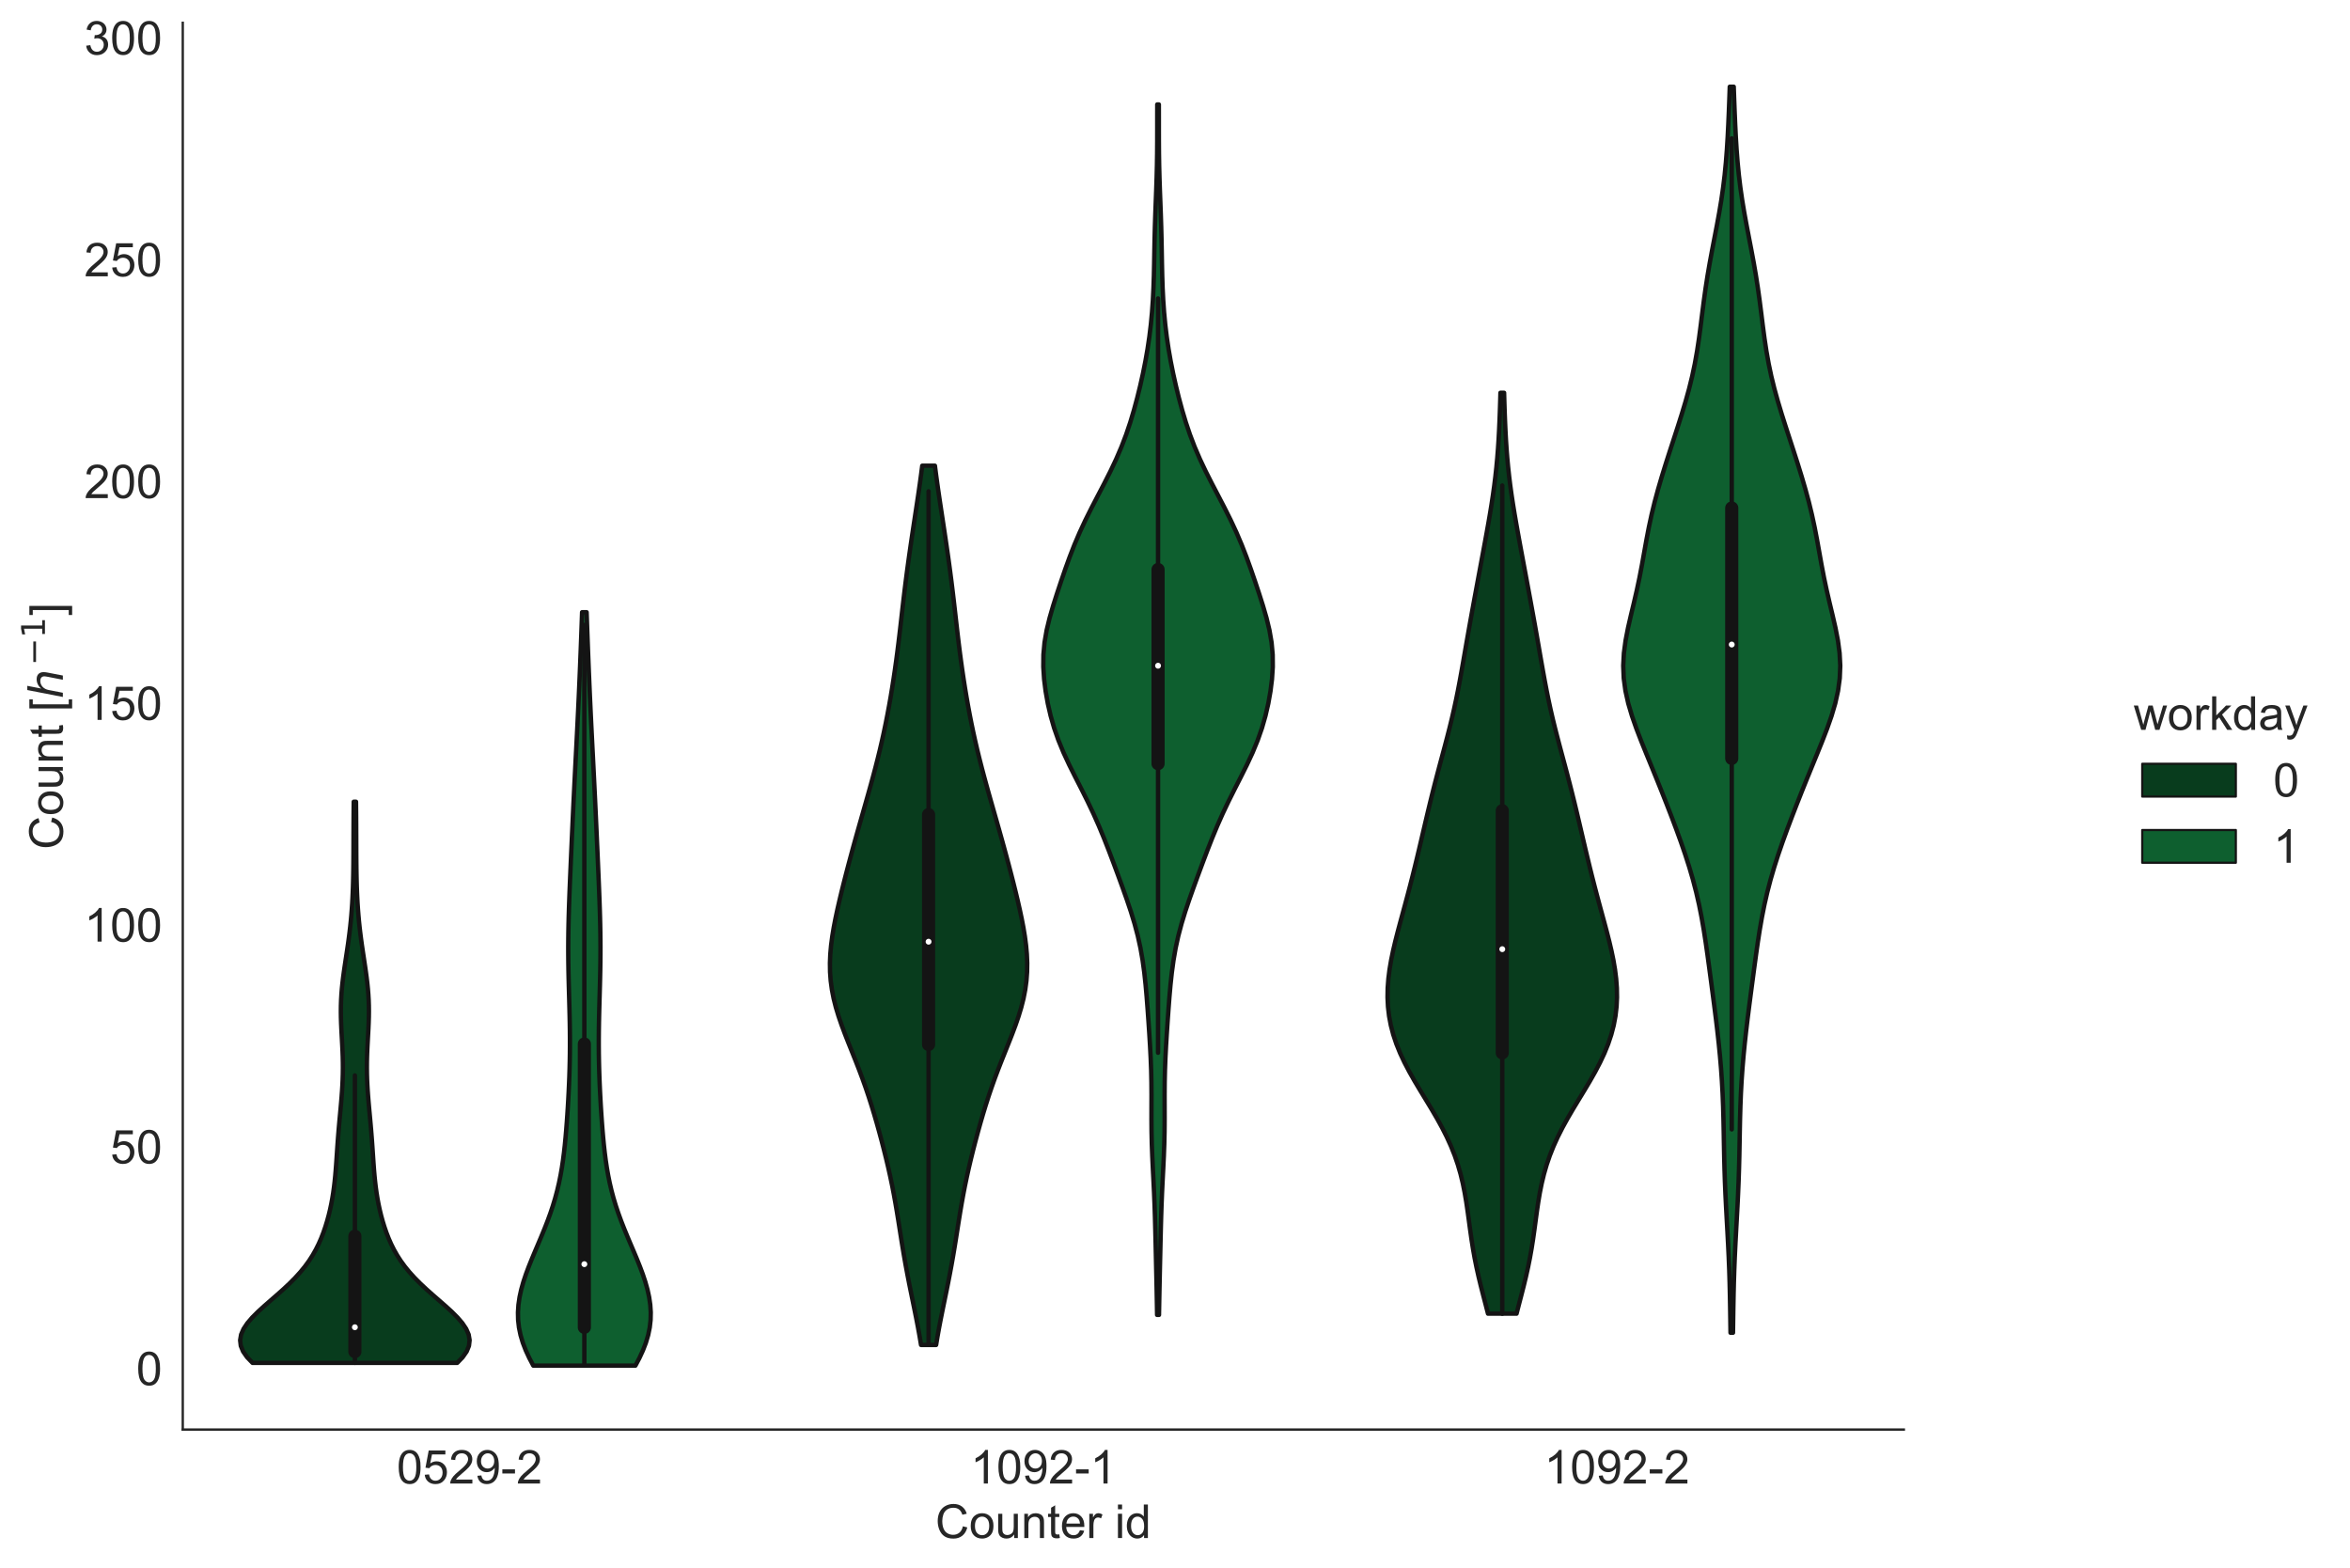 <?xml version="1.0" encoding="utf-8" standalone="no"?>
<!DOCTYPE svg PUBLIC "-//W3C//DTD SVG 1.1//EN"
  "http://www.w3.org/Graphics/SVG/1.1/DTD/svg11.dtd">
<!-- Created with matplotlib (https://matplotlib.org/) -->
<svg height="536.241pt" version="1.1" viewBox="0 0 803.52 536.241" width="803.52pt" xmlns="http://www.w3.org/2000/svg" xmlns:xlink="http://www.w3.org/1999/xlink">
 <defs>
  <style type="text/css">
*{stroke-linecap:butt;stroke-linejoin:round;white-space:pre;}
  </style>
 </defs>
 <g id="figure_1">
  <g id="patch_1">
   <path d="M 0 536.241 
L 803.52 536.241 
L 803.52 0 
L 0 0 
z
" style="fill:#ffffff;"/>
  </g>
  <g id="axes_1">
   <g id="patch_2">
    <path d="M 62.492 488.776 
L 650.973 488.776 
L 650.973 7.792 
L 62.492 7.792 
z
" style="fill:#ffffff;"/>
   </g>
   <g id="matplotlib.axis_1">
    <g id="xtick_1">
     <g id="text_1">
      <!-- 0529-2 -->
      <defs>
       <path d="M 4.156 35.297 
Q 4.156 48 6.766 55.734 
Q 9.375 63.484 14.516 67.672 
Q 19.672 71.875 27.484 71.875 
Q 33.25 71.875 37.594 69.547 
Q 41.938 67.234 44.766 62.859 
Q 47.609 58.5 49.219 52.219 
Q 50.828 45.953 50.828 35.297 
Q 50.828 22.703 48.234 14.969 
Q 45.656 7.234 40.5 3 
Q 35.359 -1.219 27.484 -1.219 
Q 17.141 -1.219 11.234 6.203 
Q 4.156 15.141 4.156 35.297 
z
M 13.188 35.297 
Q 13.188 17.672 17.312 11.828 
Q 21.438 6 27.484 6 
Q 33.547 6 37.672 11.859 
Q 41.797 17.719 41.797 35.297 
Q 41.797 52.984 37.672 58.781 
Q 33.547 64.594 27.391 64.594 
Q 21.344 64.594 17.719 59.469 
Q 13.188 52.938 13.188 35.297 
z
" id="ArialMT-48"/>
       <path d="M 4.156 18.75 
L 13.375 19.531 
Q 14.406 12.797 18.141 9.391 
Q 21.875 6 27.156 6 
Q 33.5 6 37.891 10.781 
Q 42.281 15.578 42.281 23.484 
Q 42.281 31 38.062 35.344 
Q 33.844 39.703 27 39.703 
Q 22.75 39.703 19.328 37.766 
Q 15.922 35.844 13.969 32.766 
L 5.719 33.844 
L 12.641 70.609 
L 48.25 70.609 
L 48.25 62.203 
L 19.672 62.203 
L 15.828 42.969 
Q 22.266 47.469 29.344 47.469 
Q 38.719 47.469 45.156 40.969 
Q 51.609 34.469 51.609 24.266 
Q 51.609 14.547 45.953 7.469 
Q 39.062 -1.219 27.156 -1.219 
Q 17.391 -1.219 11.203 4.25 
Q 5.031 9.719 4.156 18.75 
z
" id="ArialMT-53"/>
       <path d="M 50.344 8.453 
L 50.344 0 
L 3.031 0 
Q 2.938 3.172 4.047 6.109 
Q 5.859 10.938 9.828 15.625 
Q 13.812 20.312 21.344 26.469 
Q 33.016 36.031 37.109 41.625 
Q 41.219 47.219 41.219 52.203 
Q 41.219 57.422 37.469 61 
Q 33.734 64.594 27.734 64.594 
Q 21.391 64.594 17.578 60.781 
Q 13.766 56.984 13.719 50.25 
L 4.688 51.172 
Q 5.609 61.281 11.656 66.578 
Q 17.719 71.875 27.938 71.875 
Q 38.234 71.875 44.234 66.156 
Q 50.25 60.453 50.25 52 
Q 50.25 47.703 48.484 43.547 
Q 46.734 39.406 42.656 34.812 
Q 38.578 30.219 29.109 22.219 
Q 21.188 15.578 18.938 13.203 
Q 16.703 10.844 15.234 8.453 
z
" id="ArialMT-50"/>
       <path d="M 5.469 16.547 
L 13.922 17.328 
Q 14.984 11.375 18.016 8.688 
Q 21.047 6 25.781 6 
Q 29.828 6 32.875 7.859 
Q 35.938 9.719 37.891 12.812 
Q 39.844 15.922 41.156 21.188 
Q 42.484 26.469 42.484 31.938 
Q 42.484 32.516 42.438 33.688 
Q 39.797 29.5 35.234 26.875 
Q 30.672 24.266 25.344 24.266 
Q 16.453 24.266 10.297 30.703 
Q 4.156 37.156 4.156 47.703 
Q 4.156 58.594 10.578 65.234 
Q 17 71.875 26.656 71.875 
Q 33.641 71.875 39.422 68.109 
Q 45.219 64.359 48.219 57.391 
Q 51.219 50.438 51.219 37.25 
Q 51.219 23.531 48.234 15.406 
Q 45.266 7.281 39.375 3.031 
Q 33.5 -1.219 25.594 -1.219 
Q 17.188 -1.219 11.859 3.438 
Q 6.547 8.109 5.469 16.547 
z
M 41.453 48.141 
Q 41.453 55.719 37.422 60.156 
Q 33.406 64.594 27.734 64.594 
Q 21.875 64.594 17.531 59.812 
Q 13.188 55.031 13.188 47.406 
Q 13.188 40.578 17.312 36.297 
Q 21.438 32.031 27.484 32.031 
Q 33.594 32.031 37.516 36.297 
Q 41.453 40.578 41.453 48.141 
z
" id="ArialMT-57"/>
       <path d="M 3.172 21.484 
L 3.172 30.328 
L 30.172 30.328 
L 30.172 21.484 
z
" id="ArialMT-45"/>
      </defs>
      <g style="fill:#262626;" transform="translate(135.665 507.229)scale(0.16 -0.16)">
       <use xlink:href="#ArialMT-48"/>
       <use x="55.615" xlink:href="#ArialMT-53"/>
       <use x="111.23" xlink:href="#ArialMT-50"/>
       <use x="166.846" xlink:href="#ArialMT-57"/>
       <use x="222.461" xlink:href="#ArialMT-45"/>
       <use x="255.762" xlink:href="#ArialMT-50"/>
      </g>
     </g>
    </g>
    <g id="xtick_2">
     <g id="text_2">
      <!-- 1092-1 -->
      <defs>
       <path d="M 37.25 0 
L 28.469 0 
L 28.469 56 
Q 25.297 52.984 20.141 49.953 
Q 14.984 46.922 10.891 45.406 
L 10.891 53.906 
Q 18.266 57.375 23.781 62.297 
Q 29.297 67.234 31.594 71.875 
L 37.25 71.875 
z
" id="ArialMT-49"/>
      </defs>
      <g style="fill:#262626;" transform="translate(331.825 507.229)scale(0.16 -0.16)">
       <use xlink:href="#ArialMT-49"/>
       <use x="55.615" xlink:href="#ArialMT-48"/>
       <use x="111.23" xlink:href="#ArialMT-57"/>
       <use x="166.846" xlink:href="#ArialMT-50"/>
       <use x="222.461" xlink:href="#ArialMT-45"/>
       <use x="255.762" xlink:href="#ArialMT-49"/>
      </g>
     </g>
    </g>
    <g id="xtick_3">
     <g id="text_3">
      <!-- 1092-2 -->
      <g style="fill:#262626;" transform="translate(527.985 507.229)scale(0.16 -0.16)">
       <use xlink:href="#ArialMT-49"/>
       <use x="55.615" xlink:href="#ArialMT-48"/>
       <use x="111.23" xlink:href="#ArialMT-57"/>
       <use x="166.846" xlink:href="#ArialMT-50"/>
       <use x="222.461" xlink:href="#ArialMT-45"/>
       <use x="255.762" xlink:href="#ArialMT-50"/>
      </g>
     </g>
    </g>
    <g id="text_4">
     <!-- Counter id -->
     <defs>
      <path d="M 58.797 25.094 
L 68.266 22.703 
Q 65.281 11.031 57.547 4.906 
Q 49.812 -1.219 38.625 -1.219 
Q 27.047 -1.219 19.797 3.484 
Q 12.547 8.203 8.766 17.141 
Q 4.984 26.078 4.984 36.328 
Q 4.984 47.516 9.25 55.828 
Q 13.531 64.156 21.406 68.469 
Q 29.297 72.797 38.766 72.797 
Q 49.516 72.797 56.828 67.328 
Q 64.156 61.859 67.047 51.953 
L 57.719 49.75 
Q 55.219 57.562 50.484 61.125 
Q 45.75 64.703 38.578 64.703 
Q 30.328 64.703 24.781 60.734 
Q 19.234 56.781 16.984 50.109 
Q 14.75 43.453 14.75 36.375 
Q 14.75 27.25 17.406 20.438 
Q 20.062 13.625 25.672 10.25 
Q 31.297 6.891 37.844 6.891 
Q 45.797 6.891 51.312 11.469 
Q 56.844 16.062 58.797 25.094 
z
" id="ArialMT-67"/>
      <path d="M 3.328 25.922 
Q 3.328 40.328 11.328 47.266 
Q 18.016 53.031 27.641 53.031 
Q 38.328 53.031 45.109 46.016 
Q 51.906 39.016 51.906 26.656 
Q 51.906 16.656 48.906 10.906 
Q 45.906 5.172 40.156 2 
Q 34.422 -1.172 27.641 -1.172 
Q 16.75 -1.172 10.031 5.812 
Q 3.328 12.797 3.328 25.922 
z
M 12.359 25.922 
Q 12.359 15.969 16.703 11.016 
Q 21.047 6.062 27.641 6.062 
Q 34.188 6.062 38.531 11.031 
Q 42.875 16.016 42.875 26.219 
Q 42.875 35.844 38.5 40.797 
Q 34.125 45.75 27.641 45.75 
Q 21.047 45.75 16.703 40.812 
Q 12.359 35.891 12.359 25.922 
z
" id="ArialMT-111"/>
      <path d="M 40.578 0 
L 40.578 7.625 
Q 34.516 -1.172 24.125 -1.172 
Q 19.531 -1.172 15.547 0.578 
Q 11.578 2.344 9.641 5 
Q 7.719 7.672 6.938 11.531 
Q 6.391 14.109 6.391 19.734 
L 6.391 51.859 
L 15.188 51.859 
L 15.188 23.094 
Q 15.188 16.219 15.719 13.812 
Q 16.547 10.359 19.234 8.375 
Q 21.922 6.391 25.875 6.391 
Q 29.828 6.391 33.297 8.422 
Q 36.766 10.453 38.203 13.938 
Q 39.656 17.438 39.656 24.078 
L 39.656 51.859 
L 48.438 51.859 
L 48.438 0 
z
" id="ArialMT-117"/>
      <path d="M 6.594 0 
L 6.594 51.859 
L 14.5 51.859 
L 14.5 44.484 
Q 20.219 53.031 31 53.031 
Q 35.688 53.031 39.625 51.344 
Q 43.562 49.656 45.516 46.922 
Q 47.469 44.188 48.25 40.438 
Q 48.734 37.984 48.734 31.891 
L 48.734 0 
L 39.938 0 
L 39.938 31.547 
Q 39.938 36.922 38.906 39.578 
Q 37.891 42.234 35.281 43.812 
Q 32.672 45.406 29.156 45.406 
Q 23.531 45.406 19.453 41.844 
Q 15.375 38.281 15.375 28.328 
L 15.375 0 
z
" id="ArialMT-110"/>
      <path d="M 25.781 7.859 
L 27.047 0.094 
Q 23.344 -0.688 20.406 -0.688 
Q 15.625 -0.688 12.984 0.828 
Q 10.359 2.344 9.281 4.812 
Q 8.203 7.281 8.203 15.188 
L 8.203 45.016 
L 1.766 45.016 
L 1.766 51.859 
L 8.203 51.859 
L 8.203 64.703 
L 16.938 69.969 
L 16.938 51.859 
L 25.781 51.859 
L 25.781 45.016 
L 16.938 45.016 
L 16.938 14.703 
Q 16.938 10.938 17.406 9.859 
Q 17.875 8.797 18.922 8.156 
Q 19.969 7.516 21.922 7.516 
Q 23.391 7.516 25.781 7.859 
z
" id="ArialMT-116"/>
      <path d="M 42.094 16.703 
L 51.172 15.578 
Q 49.031 7.625 43.219 3.219 
Q 37.406 -1.172 28.375 -1.172 
Q 17 -1.172 10.328 5.828 
Q 3.656 12.844 3.656 25.484 
Q 3.656 38.578 10.391 45.797 
Q 17.141 53.031 27.875 53.031 
Q 38.281 53.031 44.875 45.953 
Q 51.469 38.875 51.469 26.031 
Q 51.469 25.25 51.422 23.688 
L 12.75 23.688 
Q 13.234 15.141 17.578 10.594 
Q 21.922 6.062 28.422 6.062 
Q 33.25 6.062 36.672 8.594 
Q 40.094 11.141 42.094 16.703 
z
M 13.234 30.906 
L 42.188 30.906 
Q 41.609 37.453 38.875 40.719 
Q 34.672 45.797 27.984 45.797 
Q 21.922 45.797 17.797 41.75 
Q 13.672 37.703 13.234 30.906 
z
" id="ArialMT-101"/>
      <path d="M 6.5 0 
L 6.5 51.859 
L 14.406 51.859 
L 14.406 44 
Q 17.438 49.516 20 51.266 
Q 22.562 53.031 25.641 53.031 
Q 30.078 53.031 34.672 50.203 
L 31.641 42.047 
Q 28.422 43.953 25.203 43.953 
Q 22.312 43.953 20.016 42.219 
Q 17.719 40.484 16.75 37.406 
Q 15.281 32.719 15.281 27.156 
L 15.281 0 
z
" id="ArialMT-114"/>
      <path id="ArialMT-32"/>
      <path d="M 6.641 61.469 
L 6.641 71.578 
L 15.438 71.578 
L 15.438 61.469 
z
M 6.641 0 
L 6.641 51.859 
L 15.438 51.859 
L 15.438 0 
z
" id="ArialMT-105"/>
      <path d="M 40.234 0 
L 40.234 6.547 
Q 35.297 -1.172 25.734 -1.172 
Q 19.531 -1.172 14.328 2.25 
Q 9.125 5.672 6.266 11.797 
Q 3.422 17.922 3.422 25.875 
Q 3.422 33.641 6 39.969 
Q 8.594 46.297 13.766 49.656 
Q 18.953 53.031 25.344 53.031 
Q 30.031 53.031 33.688 51.047 
Q 37.359 49.078 39.656 45.906 
L 39.656 71.578 
L 48.391 71.578 
L 48.391 0 
z
M 12.453 25.875 
Q 12.453 15.922 16.641 10.984 
Q 20.844 6.062 26.562 6.062 
Q 32.328 6.062 36.344 10.766 
Q 40.375 15.484 40.375 25.141 
Q 40.375 35.797 36.266 40.766 
Q 32.172 45.75 26.172 45.75 
Q 20.312 45.75 16.375 40.969 
Q 12.453 36.188 12.453 25.875 
z
" id="ArialMT-100"/>
     </defs>
     <g style="fill:#262626;" transform="translate(319.825 525.861)scale(0.16 -0.16)">
      <use xlink:href="#ArialMT-67"/>
      <use x="72.217" xlink:href="#ArialMT-111"/>
      <use x="127.832" xlink:href="#ArialMT-117"/>
      <use x="183.447" xlink:href="#ArialMT-110"/>
      <use x="239.062" xlink:href="#ArialMT-116"/>
      <use x="266.846" xlink:href="#ArialMT-101"/>
      <use x="322.461" xlink:href="#ArialMT-114"/>
      <use x="355.762" xlink:href="#ArialMT-32"/>
      <use x="383.545" xlink:href="#ArialMT-105"/>
      <use x="405.762" xlink:href="#ArialMT-100"/>
     </g>
    </g>
   </g>
   <g id="matplotlib.axis_2">
    <g id="ytick_1">
     <g id="text_5">
      <!-- 0 -->
      <g style="fill:#262626;" transform="translate(46.595 473.596)scale(0.16 -0.16)">
       <use xlink:href="#ArialMT-48"/>
      </g>
     </g>
    </g>
    <g id="ytick_2">
     <g id="text_6">
      <!-- 50 -->
      <g style="fill:#262626;" transform="translate(37.697 397.772)scale(0.16 -0.16)">
       <use xlink:href="#ArialMT-53"/>
       <use x="55.615" xlink:href="#ArialMT-48"/>
      </g>
     </g>
    </g>
    <g id="ytick_3">
     <g id="text_7">
      <!-- 100 -->
      <g style="fill:#262626;" transform="translate(28.8 321.948)scale(0.16 -0.16)">
       <use xlink:href="#ArialMT-49"/>
       <use x="55.615" xlink:href="#ArialMT-48"/>
       <use x="111.23" xlink:href="#ArialMT-48"/>
      </g>
     </g>
    </g>
    <g id="ytick_4">
     <g id="text_8">
      <!-- 150 -->
      <g style="fill:#262626;" transform="translate(28.8 246.124)scale(0.16 -0.16)">
       <use xlink:href="#ArialMT-49"/>
       <use x="55.615" xlink:href="#ArialMT-53"/>
       <use x="111.23" xlink:href="#ArialMT-48"/>
      </g>
     </g>
    </g>
    <g id="ytick_5">
     <g id="text_9">
      <!-- 200 -->
      <g style="fill:#262626;" transform="translate(28.8 170.3)scale(0.16 -0.16)">
       <use xlink:href="#ArialMT-50"/>
       <use x="55.615" xlink:href="#ArialMT-48"/>
       <use x="111.23" xlink:href="#ArialMT-48"/>
      </g>
     </g>
    </g>
    <g id="ytick_6">
     <g id="text_10">
      <!-- 250 -->
      <g style="fill:#262626;" transform="translate(28.8 94.476)scale(0.16 -0.16)">
       <use xlink:href="#ArialMT-50"/>
       <use x="55.615" xlink:href="#ArialMT-53"/>
       <use x="111.23" xlink:href="#ArialMT-48"/>
      </g>
     </g>
    </g>
    <g id="ytick_7">
     <g id="text_11">
      <!-- 300 -->
      <defs>
       <path d="M 4.203 18.891 
L 12.984 20.062 
Q 14.5 12.594 18.141 9.297 
Q 21.781 6 27 6 
Q 33.203 6 37.469 10.297 
Q 41.75 14.594 41.75 20.953 
Q 41.75 27 37.797 30.922 
Q 33.844 34.859 27.734 34.859 
Q 25.25 34.859 21.531 33.891 
L 22.516 41.609 
Q 23.391 41.5 23.922 41.5 
Q 29.547 41.5 34.031 44.422 
Q 38.531 47.359 38.531 53.469 
Q 38.531 58.297 35.25 61.469 
Q 31.984 64.656 26.812 64.656 
Q 21.688 64.656 18.266 61.422 
Q 14.844 58.203 13.875 51.766 
L 5.078 53.328 
Q 6.688 62.156 12.391 67.016 
Q 18.109 71.875 26.609 71.875 
Q 32.469 71.875 37.391 69.359 
Q 42.328 66.844 44.938 62.5 
Q 47.562 58.156 47.562 53.266 
Q 47.562 48.641 45.062 44.828 
Q 42.578 41.016 37.703 38.766 
Q 44.047 37.312 47.562 32.688 
Q 51.078 28.078 51.078 21.141 
Q 51.078 11.766 44.234 5.25 
Q 37.406 -1.266 26.953 -1.266 
Q 17.531 -1.266 11.297 4.344 
Q 5.078 9.969 4.203 18.891 
z
" id="ArialMT-51"/>
      </defs>
      <g style="fill:#262626;" transform="translate(28.8 18.652)scale(0.16 -0.16)">
       <use xlink:href="#ArialMT-51"/>
       <use x="55.615" xlink:href="#ArialMT-48"/>
       <use x="111.23" xlink:href="#ArialMT-48"/>
      </g>
     </g>
    </g>
    <g id="text_12">
     <!-- Count [$h^{-1}$] -->
     <defs>
      <path d="M 6.781 -19.875 
L 6.781 71.578 
L 26.172 71.578 
L 26.172 64.312 
L 15.578 64.312 
L 15.578 -12.594 
L 26.172 -12.594 
L 26.172 -19.875 
z
" id="ArialMT-91"/>
      <path d="M 55.719 33.016 
L 49.312 0 
L 40.281 0 
L 46.688 32.672 
Q 47.125 34.969 47.359 36.719 
Q 47.609 38.484 47.609 39.5 
Q 47.609 43.609 45.016 45.891 
Q 42.438 48.188 37.797 48.188 
Q 30.562 48.188 25.266 43.297 
Q 19.969 38.422 18.406 30.328 
L 12.5 0 
L 3.516 0 
L 18.312 75.984 
L 27.297 75.984 
L 21.484 46.094 
Q 24.906 50.688 30.219 53.344 
Q 35.547 56 41.406 56 
Q 48.641 56 52.609 52.094 
Q 56.594 48.188 56.594 41.109 
Q 56.594 39.359 56.375 37.359 
Q 56.156 35.359 55.719 33.016 
z
" id="DejaVuSans-Oblique-104"/>
      <path d="M 10.594 35.5 
L 73.188 35.5 
L 73.188 27.203 
L 10.594 27.203 
z
" id="DejaVuSans-8722"/>
      <path d="M 12.406 8.297 
L 28.516 8.297 
L 28.516 63.922 
L 10.984 60.406 
L 10.984 69.391 
L 28.422 72.906 
L 38.281 72.906 
L 38.281 8.297 
L 54.391 8.297 
L 54.391 0 
L 12.406 0 
z
" id="DejaVuSans-49"/>
      <path d="M 21.297 -19.875 
L 1.906 -19.875 
L 1.906 -12.594 
L 12.5 -12.594 
L 12.5 64.312 
L 1.906 64.312 
L 1.906 71.578 
L 21.297 71.578 
z
" id="ArialMT-93"/>
     </defs>
     <g style="fill:#262626;" transform="translate(21.6 290.444)rotate(-90)scale(0.16 -0.16)">
      <use transform="translate(0 0.684)" xlink:href="#ArialMT-67"/>
      <use transform="translate(72.217 0.684)" xlink:href="#ArialMT-111"/>
      <use transform="translate(127.832 0.684)" xlink:href="#ArialMT-117"/>
      <use transform="translate(183.447 0.684)" xlink:href="#ArialMT-110"/>
      <use transform="translate(239.062 0.684)" xlink:href="#ArialMT-116"/>
      <use transform="translate(266.846 0.684)" xlink:href="#ArialMT-32"/>
      <use transform="translate(294.629 0.684)" xlink:href="#ArialMT-91"/>
      <use transform="translate(322.412 0.684)" xlink:href="#DejaVuSans-Oblique-104"/>
      <use transform="translate(393.239 38.966)scale(0.7)" xlink:href="#DejaVuSans-8722"/>
      <use transform="translate(451.891 38.966)scale(0.7)" xlink:href="#DejaVuSans-49"/>
      <use transform="translate(499.162 0.684)" xlink:href="#ArialMT-93"/>
     </g>
    </g>
   </g>
   <g id="PolyCollection_1">
    <defs>
     <path d="M 156.338 -70.267 
L 86.343 -70.267 
L 84.479 -72.205 
L 83.128 -74.142 
L 82.333 -76.08 
L 82.109 -78.018 
L 82.438 -79.956 
L 83.281 -81.894 
L 84.572 -83.832 
L 86.231 -85.77 
L 88.167 -87.708 
L 90.287 -89.646 
L 92.503 -91.583 
L 94.733 -93.521 
L 96.91 -95.459 
L 98.98 -97.397 
L 100.907 -99.335 
L 102.668 -101.273 
L 104.253 -103.211 
L 105.664 -105.149 
L 106.91 -107.086 
L 108.007 -109.024 
L 108.972 -110.962 
L 109.822 -112.9 
L 110.573 -114.838 
L 111.241 -116.776 
L 111.835 -118.714 
L 112.365 -120.652 
L 112.835 -122.589 
L 113.25 -124.527 
L 113.613 -126.465 
L 113.927 -128.403 
L 114.197 -130.341 
L 114.426 -132.279 
L 114.622 -134.217 
L 114.789 -136.155 
L 114.937 -138.093 
L 115.072 -140.03 
L 115.202 -141.968 
L 115.333 -143.906 
L 115.471 -145.844 
L 115.618 -147.782 
L 115.775 -149.72 
L 115.943 -151.658 
L 116.119 -153.596 
L 116.299 -155.533 
L 116.479 -157.471 
L 116.651 -159.409 
L 116.811 -161.347 
L 116.953 -163.285 
L 117.07 -165.223 
L 117.158 -167.161 
L 117.214 -169.099 
L 117.237 -171.036 
L 117.226 -172.974 
L 117.183 -174.912 
L 117.113 -176.85 
L 117.022 -178.788 
L 116.918 -180.726 
L 116.811 -182.664 
L 116.709 -184.602 
L 116.625 -186.54 
L 116.566 -188.477 
L 116.543 -190.415 
L 116.56 -192.353 
L 116.623 -194.291 
L 116.733 -196.229 
L 116.888 -198.167 
L 117.085 -200.105 
L 117.318 -202.043 
L 117.579 -203.98 
L 117.86 -205.918 
L 118.152 -207.856 
L 118.447 -209.794 
L 118.738 -211.732 
L 119.019 -213.67 
L 119.284 -215.608 
L 119.529 -217.546 
L 119.753 -219.483 
L 119.953 -221.421 
L 120.13 -223.359 
L 120.282 -225.297 
L 120.413 -227.235 
L 120.521 -229.173 
L 120.61 -231.111 
L 120.681 -233.049 
L 120.736 -234.987 
L 120.777 -236.924 
L 120.808 -238.862 
L 120.83 -240.8 
L 120.845 -242.738 
L 120.855 -244.676 
L 120.862 -246.614 
L 120.868 -248.552 
L 120.874 -250.49 
L 120.881 -252.427 
L 120.89 -254.365 
L 120.9 -256.303 
L 120.914 -258.241 
L 120.931 -260.179 
L 120.952 -262.117 
L 121.73 -262.117 
L 121.73 -262.117 
L 121.75 -260.179 
L 121.767 -258.241 
L 121.781 -256.303 
L 121.792 -254.365 
L 121.8 -252.427 
L 121.807 -250.49 
L 121.813 -248.552 
L 121.819 -246.614 
L 121.826 -244.676 
L 121.836 -242.738 
L 121.851 -240.8 
L 121.873 -238.862 
L 121.904 -236.924 
L 121.945 -234.987 
L 122 -233.049 
L 122.071 -231.111 
L 122.16 -229.173 
L 122.268 -227.235 
L 122.399 -225.297 
L 122.552 -223.359 
L 122.728 -221.421 
L 122.928 -219.483 
L 123.152 -217.546 
L 123.397 -215.608 
L 123.662 -213.67 
L 123.943 -211.732 
L 124.234 -209.794 
L 124.529 -207.856 
L 124.821 -205.918 
L 125.102 -203.98 
L 125.363 -202.043 
L 125.596 -200.105 
L 125.793 -198.167 
L 125.948 -196.229 
L 126.058 -194.291 
L 126.121 -192.353 
L 126.139 -190.415 
L 126.115 -188.477 
L 126.056 -186.54 
L 125.972 -184.602 
L 125.87 -182.664 
L 125.763 -180.726 
L 125.659 -178.788 
L 125.568 -176.85 
L 125.498 -174.912 
L 125.455 -172.974 
L 125.444 -171.036 
L 125.467 -169.099 
L 125.523 -167.161 
L 125.611 -165.223 
L 125.728 -163.285 
L 125.87 -161.347 
L 126.03 -159.409 
L 126.202 -157.471 
L 126.382 -155.533 
L 126.562 -153.596 
L 126.738 -151.658 
L 126.906 -149.72 
L 127.063 -147.782 
L 127.21 -145.844 
L 127.348 -143.906 
L 127.479 -141.968 
L 127.609 -140.03 
L 127.744 -138.093 
L 127.892 -136.155 
L 128.06 -134.217 
L 128.255 -132.279 
L 128.484 -130.341 
L 128.754 -128.403 
L 129.068 -126.465 
L 129.431 -124.527 
L 129.846 -122.589 
L 130.316 -120.652 
L 130.846 -118.714 
L 131.44 -116.776 
L 132.108 -114.838 
L 132.859 -112.9 
L 133.709 -110.962 
L 134.674 -109.024 
L 135.771 -107.086 
L 137.017 -105.149 
L 138.428 -103.211 
L 140.013 -101.273 
L 141.774 -99.335 
L 143.701 -97.397 
L 145.771 -95.459 
L 147.948 -93.521 
L 150.178 -91.583 
L 152.394 -89.646 
L 154.514 -87.708 
L 156.45 -85.77 
L 158.109 -83.832 
L 159.4 -81.894 
L 160.243 -79.956 
L 160.573 -78.018 
L 160.348 -76.08 
L 159.553 -74.142 
L 158.202 -72.205 
L 156.338 -70.267 
z
" id="mbc1cc7341e" style="stroke:#141414;stroke-width:1.5;"/>
    </defs>
    <g clip-path="url(#p98f53807ec)">
     <use style="fill:#083c1d;stroke:#141414;stroke-width:1.5;" x="0" xlink:href="#mbc1cc7341e" y="536.241"/>
    </g>
   </g>
   <g id="PolyCollection_2">
    <defs>
     <path d="M 217.264 -69.328 
L 182.345 -69.328 
L 180.972 -71.93 
L 179.769 -74.532 
L 178.767 -77.133 
L 177.989 -79.735 
L 177.45 -82.337 
L 177.154 -84.939 
L 177.098 -87.541 
L 177.269 -90.143 
L 177.65 -92.744 
L 178.22 -95.346 
L 178.951 -97.948 
L 179.815 -100.55 
L 180.785 -103.152 
L 181.829 -105.754 
L 182.919 -108.355 
L 184.027 -110.957 
L 185.127 -113.559 
L 186.195 -116.161 
L 187.213 -118.763 
L 188.163 -121.365 
L 189.035 -123.967 
L 189.821 -126.568 
L 190.519 -129.17 
L 191.13 -131.772 
L 191.659 -134.374 
L 192.114 -136.976 
L 192.504 -139.578 
L 192.838 -142.179 
L 193.128 -144.781 
L 193.381 -147.383 
L 193.605 -149.985 
L 193.806 -152.587 
L 193.989 -155.189 
L 194.155 -157.79 
L 194.307 -160.392 
L 194.443 -162.994 
L 194.563 -165.596 
L 194.665 -168.198 
L 194.748 -170.8 
L 194.811 -173.401 
L 194.853 -176.003 
L 194.873 -178.605 
L 194.872 -181.207 
L 194.852 -183.809 
L 194.813 -186.411 
L 194.761 -189.012 
L 194.697 -191.614 
L 194.626 -194.216 
L 194.552 -196.818 
L 194.481 -199.42 
L 194.416 -202.022 
L 194.362 -204.624 
L 194.322 -207.225 
L 194.299 -209.827 
L 194.293 -212.429 
L 194.307 -215.031 
L 194.339 -217.633 
L 194.388 -220.235 
L 194.452 -222.836 
L 194.53 -225.438 
L 194.619 -228.04 
L 194.716 -230.642 
L 194.82 -233.244 
L 194.928 -235.846 
L 195.039 -238.447 
L 195.152 -241.049 
L 195.266 -243.651 
L 195.382 -246.253 
L 195.498 -248.855 
L 195.615 -251.457 
L 195.734 -254.058 
L 195.853 -256.66 
L 195.975 -259.262 
L 196.099 -261.864 
L 196.224 -264.466 
L 196.352 -267.068 
L 196.482 -269.669 
L 196.613 -272.271 
L 196.746 -274.873 
L 196.879 -277.475 
L 197.013 -280.077 
L 197.146 -282.679 
L 197.279 -285.281 
L 197.409 -287.882 
L 197.537 -290.484 
L 197.663 -293.086 
L 197.785 -295.688 
L 197.904 -298.29 
L 198.02 -300.892 
L 198.132 -303.493 
L 198.242 -306.095 
L 198.348 -308.697 
L 198.451 -311.299 
L 198.553 -313.901 
L 198.652 -316.503 
L 198.749 -319.104 
L 198.845 -321.706 
L 198.938 -324.308 
L 199.029 -326.91 
L 200.58 -326.91 
L 200.58 -326.91 
L 200.671 -324.308 
L 200.765 -321.706 
L 200.86 -319.104 
L 200.957 -316.503 
L 201.057 -313.901 
L 201.158 -311.299 
L 201.261 -308.697 
L 201.368 -306.095 
L 201.477 -303.493 
L 201.589 -300.892 
L 201.705 -298.29 
L 201.824 -295.688 
L 201.946 -293.086 
L 202.072 -290.484 
L 202.2 -287.882 
L 202.331 -285.281 
L 202.463 -282.679 
L 202.596 -280.077 
L 202.73 -277.475 
L 202.863 -274.873 
L 202.996 -272.271 
L 203.128 -269.669 
L 203.257 -267.068 
L 203.385 -264.466 
L 203.511 -261.864 
L 203.634 -259.262 
L 203.756 -256.66 
L 203.876 -254.058 
L 203.994 -251.457 
L 204.111 -248.855 
L 204.227 -246.253 
L 204.343 -243.651 
L 204.457 -241.049 
L 204.57 -238.447 
L 204.682 -235.846 
L 204.79 -233.244 
L 204.893 -230.642 
L 204.99 -228.04 
L 205.079 -225.438 
L 205.157 -222.836 
L 205.221 -220.235 
L 205.27 -217.633 
L 205.302 -215.031 
L 205.316 -212.429 
L 205.31 -209.827 
L 205.287 -207.225 
L 205.247 -204.624 
L 205.193 -202.022 
L 205.128 -199.42 
L 205.057 -196.818 
L 204.984 -194.216 
L 204.913 -191.614 
L 204.849 -189.012 
L 204.796 -186.411 
L 204.758 -183.809 
L 204.737 -181.207 
L 204.736 -178.605 
L 204.756 -176.003 
L 204.798 -173.401 
L 204.861 -170.8 
L 204.944 -168.198 
L 205.047 -165.596 
L 205.166 -162.994 
L 205.303 -160.392 
L 205.454 -157.79 
L 205.621 -155.189 
L 205.803 -152.587 
L 206.005 -149.985 
L 206.229 -147.383 
L 206.481 -144.781 
L 206.771 -142.179 
L 207.105 -139.578 
L 207.495 -136.976 
L 207.95 -134.374 
L 208.479 -131.772 
L 209.09 -129.17 
L 209.788 -126.568 
L 210.574 -123.967 
L 211.446 -121.365 
L 212.397 -118.763 
L 213.414 -116.161 
L 214.483 -113.559 
L 215.582 -110.957 
L 216.69 -108.355 
L 217.78 -105.754 
L 218.824 -103.152 
L 219.794 -100.55 
L 220.659 -97.948 
L 221.39 -95.346 
L 221.959 -92.744 
L 222.34 -90.143 
L 222.512 -87.541 
L 222.455 -84.939 
L 222.159 -82.337 
L 221.62 -79.735 
L 220.842 -77.133 
L 219.84 -74.532 
L 218.637 -71.93 
L 217.264 -69.328 
z
" id="m69dea17498" style="stroke:#141414;stroke-width:1.5;"/>
    </defs>
    <g clip-path="url(#p98f53807ec)">
     <use style="fill:#0e5f2f;stroke:#141414;stroke-width:1.5;" x="0" xlink:href="#m69dea17498" y="536.241"/>
    </g>
   </g>
   <g id="PolyCollection_3">
    <defs>
     <path d="M 320.076 -76.396 
L 314.926 -76.396 
L 314.419 -79.432 
L 313.868 -82.469 
L 313.282 -85.505 
L 312.671 -88.542 
L 312.048 -91.578 
L 311.425 -94.615 
L 310.812 -97.651 
L 310.221 -100.688 
L 309.656 -103.724 
L 309.12 -106.761 
L 308.61 -109.797 
L 308.121 -112.834 
L 307.642 -115.87 
L 307.162 -118.907 
L 306.669 -121.943 
L 306.151 -124.98 
L 305.598 -128.016 
L 305.006 -131.053 
L 304.37 -134.09 
L 303.692 -137.126 
L 302.973 -140.163 
L 302.218 -143.199 
L 301.43 -146.236 
L 300.612 -149.272 
L 299.762 -152.309 
L 298.877 -155.345 
L 297.952 -158.382 
L 296.978 -161.418 
L 295.951 -164.455 
L 294.867 -167.491 
L 293.728 -170.528 
L 292.543 -173.564 
L 291.329 -176.601 
L 290.109 -179.637 
L 288.914 -182.674 
L 287.777 -185.71 
L 286.732 -188.747 
L 285.811 -191.783 
L 285.043 -194.82 
L 284.447 -197.857 
L 284.036 -200.893 
L 283.812 -203.93 
L 283.77 -206.966 
L 283.895 -210.003 
L 284.169 -213.039 
L 284.569 -216.076 
L 285.073 -219.112 
L 285.658 -222.149 
L 286.304 -225.185 
L 286.998 -228.222 
L 287.725 -231.258 
L 288.48 -234.295 
L 289.255 -237.331 
L 290.05 -240.368 
L 290.861 -243.404 
L 291.687 -246.441 
L 292.528 -249.477 
L 293.381 -252.514 
L 294.243 -255.55 
L 295.11 -258.587 
L 295.977 -261.623 
L 296.837 -264.66 
L 297.686 -267.697 
L 298.516 -270.733 
L 299.322 -273.77 
L 300.099 -276.806 
L 300.842 -279.843 
L 301.549 -282.879 
L 302.22 -285.916 
L 302.853 -288.952 
L 303.451 -291.989 
L 304.016 -295.025 
L 304.549 -298.062 
L 305.053 -301.098 
L 305.53 -304.135 
L 305.981 -307.171 
L 306.407 -310.208 
L 306.81 -313.244 
L 307.192 -316.281 
L 307.557 -319.317 
L 307.911 -322.354 
L 308.257 -325.39 
L 308.603 -328.427 
L 308.955 -331.463 
L 309.318 -334.5 
L 309.694 -337.537 
L 310.087 -340.573 
L 310.495 -343.61 
L 310.919 -346.646 
L 311.356 -349.683 
L 311.804 -352.719 
L 312.26 -355.756 
L 312.721 -358.792 
L 313.183 -361.829 
L 313.641 -364.865 
L 314.091 -367.902 
L 314.527 -370.938 
L 314.943 -373.975 
L 315.333 -377.011 
L 319.668 -377.011 
L 319.668 -377.011 
L 320.058 -373.975 
L 320.474 -370.938 
L 320.91 -367.902 
L 321.36 -364.865 
L 321.819 -361.829 
L 322.281 -358.792 
L 322.741 -355.756 
L 323.198 -352.719 
L 323.645 -349.683 
L 324.082 -346.646 
L 324.506 -343.61 
L 324.915 -340.573 
L 325.307 -337.537 
L 325.683 -334.5 
L 326.046 -331.463 
L 326.398 -328.427 
L 326.744 -325.39 
L 327.091 -322.354 
L 327.444 -319.317 
L 327.809 -316.281 
L 328.191 -313.244 
L 328.594 -310.208 
L 329.02 -307.171 
L 329.471 -304.135 
L 329.948 -301.098 
L 330.452 -298.062 
L 330.985 -295.025 
L 331.55 -291.989 
L 332.148 -288.952 
L 332.782 -285.916 
L 333.452 -282.879 
L 334.159 -279.843 
L 334.903 -276.806 
L 335.679 -273.77 
L 336.485 -270.733 
L 337.315 -267.697 
L 338.164 -264.66 
L 339.025 -261.623 
L 339.891 -258.587 
L 340.758 -255.55 
L 341.62 -252.514 
L 342.473 -249.477 
L 343.314 -246.441 
L 344.141 -243.404 
L 344.952 -240.368 
L 345.746 -237.331 
L 346.522 -234.295 
L 347.276 -231.258 
L 348.004 -228.222 
L 348.697 -225.185 
L 349.344 -222.149 
L 349.929 -219.112 
L 350.432 -216.076 
L 350.833 -213.039 
L 351.107 -210.003 
L 351.232 -206.966 
L 351.189 -203.93 
L 350.965 -200.893 
L 350.554 -197.857 
L 349.959 -194.82 
L 349.19 -191.783 
L 348.27 -188.747 
L 347.225 -185.71 
L 346.087 -182.674 
L 344.892 -179.637 
L 343.673 -176.601 
L 342.459 -173.564 
L 341.274 -170.528 
L 340.135 -167.491 
L 339.05 -164.455 
L 338.023 -161.418 
L 337.05 -158.382 
L 336.124 -155.345 
L 335.239 -152.309 
L 334.389 -149.272 
L 333.571 -146.236 
L 332.783 -143.199 
L 332.028 -140.163 
L 331.31 -137.126 
L 330.631 -134.09 
L 329.995 -131.053 
L 329.403 -128.016 
L 328.851 -124.98 
L 328.333 -121.943 
L 327.839 -118.907 
L 327.359 -115.87 
L 326.881 -112.834 
L 326.391 -109.797 
L 325.881 -106.761 
L 325.345 -103.724 
L 324.78 -100.688 
L 324.189 -97.651 
L 323.577 -94.615 
L 322.953 -91.578 
L 322.33 -88.542 
L 321.719 -85.505 
L 321.133 -82.469 
L 320.582 -79.432 
L 320.076 -76.396 
z
" id="m781cfd4415" style="stroke:#141414;stroke-width:1.5;"/>
    </defs>
    <g clip-path="url(#p98f53807ec)">
     <use style="fill:#083c1d;stroke:#141414;stroke-width:1.5;" x="0" xlink:href="#m781cfd4415" y="536.241"/>
    </g>
   </g>
   <g id="PolyCollection_4">
    <defs>
     <path d="M 396.289 -86.671 
L 395.64 -86.671 
L 395.565 -90.851 
L 395.485 -95.031 
L 395.398 -99.212 
L 395.306 -103.392 
L 395.212 -107.572 
L 395.117 -111.753 
L 395.018 -115.933 
L 394.906 -120.113 
L 394.769 -124.294 
L 394.598 -128.474 
L 394.397 -132.655 
L 394.182 -136.835 
L 393.983 -141.015 
L 393.829 -145.196 
L 393.737 -149.376 
L 393.707 -153.556 
L 393.714 -157.737 
L 393.722 -161.917 
L 393.694 -166.098 
L 393.604 -170.278 
L 393.445 -174.458 
L 393.228 -178.639 
L 392.971 -182.819 
L 392.692 -186.999 
L 392.395 -191.18 
L 392.074 -195.36 
L 391.706 -199.54 
L 391.256 -203.721 
L 390.684 -207.901 
L 389.952 -212.082 
L 389.035 -216.262 
L 387.926 -220.442 
L 386.648 -224.623 
L 385.242 -228.803 
L 383.755 -232.983 
L 382.227 -237.164 
L 380.675 -241.344 
L 379.091 -245.524 
L 377.448 -249.705 
L 375.713 -253.885 
L 373.855 -258.066 
L 371.869 -262.246 
L 369.779 -266.426 
L 367.646 -270.607 
L 365.56 -274.787 
L 363.617 -278.967 
L 361.894 -283.148 
L 360.432 -287.328 
L 359.232 -291.509 
L 358.271 -295.689 
L 357.527 -299.869 
L 357.002 -304.05 
L 356.733 -308.23 
L 356.77 -312.41 
L 357.151 -316.591 
L 357.873 -320.771 
L 358.882 -324.951 
L 360.092 -329.132 
L 361.42 -333.312 
L 362.809 -337.493 
L 364.247 -341.673 
L 365.76 -345.853 
L 367.39 -350.034 
L 369.174 -354.214 
L 371.122 -358.394 
L 373.211 -362.575 
L 375.385 -366.755 
L 377.569 -370.936 
L 379.684 -375.116 
L 381.663 -379.296 
L 383.459 -383.477 
L 385.056 -387.657 
L 386.466 -391.837 
L 387.717 -396.018 
L 388.845 -400.198 
L 389.871 -404.378 
L 390.804 -408.559 
L 391.641 -412.739 
L 392.373 -416.92 
L 392.994 -421.1 
L 393.501 -425.28 
L 393.898 -429.461 
L 394.195 -433.641 
L 394.402 -437.821 
L 394.539 -442.002 
L 394.628 -446.182 
L 394.699 -450.362 
L 394.778 -454.543 
L 394.883 -458.723 
L 395.019 -462.904 
L 395.175 -467.084 
L 395.334 -471.264 
L 395.474 -475.445 
L 395.58 -479.625 
L 395.646 -483.805 
L 395.675 -487.986 
L 395.681 -492.166 
L 395.682 -496.347 
L 395.69 -500.527 
L 396.24 -500.527 
L 396.24 -500.527 
L 396.248 -496.347 
L 396.248 -492.166 
L 396.255 -487.986 
L 396.284 -483.805 
L 396.349 -479.625 
L 396.455 -475.445 
L 396.595 -471.264 
L 396.754 -467.084 
L 396.911 -462.904 
L 397.046 -458.723 
L 397.151 -454.543 
L 397.23 -450.362 
L 397.301 -446.182 
L 397.391 -442.002 
L 397.527 -437.821 
L 397.735 -433.641 
L 398.031 -429.461 
L 398.429 -425.28 
L 398.936 -421.1 
L 399.556 -416.92 
L 400.288 -412.739 
L 401.125 -408.559 
L 402.059 -404.378 
L 403.085 -400.198 
L 404.212 -396.018 
L 405.464 -391.837 
L 406.873 -387.657 
L 408.47 -383.477 
L 410.266 -379.296 
L 412.245 -375.116 
L 414.361 -370.936 
L 416.545 -366.755 
L 418.718 -362.575 
L 420.807 -358.394 
L 422.756 -354.214 
L 424.54 -350.034 
L 426.17 -345.853 
L 427.682 -341.673 
L 429.12 -337.493 
L 430.509 -333.312 
L 431.837 -329.132 
L 433.048 -324.951 
L 434.056 -320.771 
L 434.778 -316.591 
L 435.16 -312.41 
L 435.197 -308.23 
L 434.927 -304.05 
L 434.402 -299.869 
L 433.658 -295.689 
L 432.697 -291.509 
L 431.498 -287.328 
L 430.036 -283.148 
L 428.313 -278.967 
L 426.369 -274.787 
L 424.283 -270.607 
L 422.151 -266.426 
L 420.06 -262.246 
L 418.074 -258.066 
L 416.217 -253.885 
L 414.481 -249.705 
L 412.839 -245.524 
L 411.255 -241.344 
L 409.703 -237.164 
L 408.174 -232.983 
L 406.688 -228.803 
L 405.281 -224.623 
L 404.003 -220.442 
L 402.895 -216.262 
L 401.977 -212.082 
L 401.246 -207.901 
L 400.674 -203.721 
L 400.224 -199.54 
L 399.855 -195.36 
L 399.534 -191.18 
L 399.238 -186.999 
L 398.958 -182.819 
L 398.701 -178.639 
L 398.484 -174.458 
L 398.326 -170.278 
L 398.236 -166.098 
L 398.207 -161.917 
L 398.215 -157.737 
L 398.222 -153.556 
L 398.192 -149.376 
L 398.101 -145.196 
L 397.946 -141.015 
L 397.747 -136.835 
L 397.532 -132.655 
L 397.331 -128.474 
L 397.161 -124.294 
L 397.024 -120.113 
L 396.912 -115.933 
L 396.813 -111.753 
L 396.718 -107.572 
L 396.623 -103.392 
L 396.532 -99.212 
L 396.445 -95.031 
L 396.364 -90.851 
L 396.289 -86.671 
z
" id="mf20fe44cff" style="stroke:#141414;stroke-width:1.5;"/>
    </defs>
    <g clip-path="url(#p98f53807ec)">
     <use style="fill:#0e5f2f;stroke:#141414;stroke-width:1.5;" x="0" xlink:href="#mf20fe44cff" y="536.241"/>
    </g>
   </g>
   <g id="PolyCollection_5">
    <defs>
     <path d="M 518.543 -87.095 
L 508.779 -87.095 
L 507.955 -90.275 
L 507.125 -93.456 
L 506.314 -96.636 
L 505.545 -99.816 
L 504.837 -102.997 
L 504.199 -106.177 
L 503.634 -109.357 
L 503.133 -112.538 
L 502.681 -115.718 
L 502.253 -118.898 
L 501.82 -122.079 
L 501.351 -125.259 
L 500.813 -128.439 
L 500.175 -131.62 
L 499.407 -134.8 
L 498.486 -137.98 
L 497.396 -141.161 
L 496.127 -144.341 
L 494.68 -147.521 
L 493.068 -150.702 
L 491.315 -153.882 
L 489.454 -157.062 
L 487.53 -160.243 
L 485.594 -163.423 
L 483.698 -166.603 
L 481.893 -169.784 
L 480.225 -172.964 
L 478.734 -176.144 
L 477.446 -179.325 
L 476.382 -182.505 
L 475.551 -185.685 
L 474.952 -188.866 
L 474.582 -192.046 
L 474.429 -195.226 
L 474.479 -198.407 
L 474.715 -201.587 
L 475.115 -204.767 
L 475.657 -207.948 
L 476.314 -211.128 
L 477.061 -214.308 
L 477.87 -217.489 
L 478.718 -220.669 
L 479.584 -223.849 
L 480.449 -227.03 
L 481.303 -230.21 
L 482.138 -233.39 
L 482.952 -236.571 
L 483.744 -239.751 
L 484.517 -242.931 
L 485.275 -246.112 
L 486.023 -249.292 
L 486.766 -252.472 
L 487.512 -255.653 
L 488.265 -258.833 
L 489.033 -262.013 
L 489.82 -265.194 
L 490.628 -268.374 
L 491.457 -271.554 
L 492.303 -274.735 
L 493.158 -277.915 
L 494.012 -281.095 
L 494.851 -284.276 
L 495.664 -287.456 
L 496.44 -290.636 
L 497.173 -293.817 
L 497.86 -296.997 
L 498.505 -300.177 
L 499.113 -303.358 
L 499.693 -306.538 
L 500.255 -309.718 
L 500.81 -312.899 
L 501.363 -316.079 
L 501.922 -319.259 
L 502.488 -322.44 
L 503.061 -325.62 
L 503.641 -328.8 
L 504.227 -331.981 
L 504.816 -335.161 
L 505.407 -338.341 
L 505.999 -341.522 
L 506.592 -344.702 
L 507.184 -347.882 
L 507.772 -351.063 
L 508.352 -354.243 
L 508.919 -357.423 
L 509.466 -360.604 
L 509.986 -363.784 
L 510.47 -366.964 
L 510.912 -370.145 
L 511.307 -373.325 
L 511.654 -376.505 
L 511.95 -379.686 
L 512.201 -382.866 
L 512.408 -386.046 
L 512.58 -389.227 
L 512.722 -392.407 
L 512.842 -395.587 
L 512.944 -398.768 
L 513.035 -401.948 
L 514.287 -401.948 
L 514.287 -401.948 
L 514.377 -398.768 
L 514.48 -395.587 
L 514.599 -392.407 
L 514.742 -389.227 
L 514.913 -386.046 
L 515.121 -382.866 
L 515.371 -379.686 
L 515.668 -376.505 
L 516.014 -373.325 
L 516.41 -370.145 
L 516.852 -366.964 
L 517.336 -363.784 
L 517.855 -360.604 
L 518.402 -357.423 
L 518.969 -354.243 
L 519.55 -351.063 
L 520.138 -347.882 
L 520.73 -344.702 
L 521.323 -341.522 
L 521.915 -338.341 
L 522.506 -335.161 
L 523.095 -331.981 
L 523.68 -328.8 
L 524.26 -325.62 
L 524.834 -322.44 
L 525.4 -319.259 
L 525.958 -316.079 
L 526.512 -312.899 
L 527.066 -309.718 
L 527.629 -306.538 
L 528.209 -303.358 
L 528.817 -300.177 
L 529.461 -296.997 
L 530.149 -293.817 
L 530.881 -290.636 
L 531.658 -287.456 
L 532.471 -284.276 
L 533.31 -281.095 
L 534.163 -277.915 
L 535.019 -274.735 
L 535.865 -271.554 
L 536.694 -268.374 
L 537.502 -265.194 
L 538.289 -262.013 
L 539.056 -258.833 
L 539.81 -255.653 
L 540.555 -252.472 
L 541.299 -249.292 
L 542.047 -246.112 
L 542.805 -242.931 
L 543.578 -239.751 
L 544.37 -236.571 
L 545.183 -233.39 
L 546.018 -230.21 
L 546.872 -227.03 
L 547.738 -223.849 
L 548.603 -220.669 
L 549.451 -217.489 
L 550.261 -214.308 
L 551.007 -211.128 
L 551.665 -207.948 
L 552.206 -204.767 
L 552.607 -201.587 
L 552.843 -198.407 
L 552.893 -195.226 
L 552.74 -192.046 
L 552.369 -188.866 
L 551.771 -185.685 
L 550.939 -182.505 
L 549.875 -179.325 
L 548.588 -176.144 
L 547.096 -172.964 
L 545.429 -169.784 
L 543.624 -166.603 
L 541.728 -163.423 
L 539.791 -160.243 
L 537.867 -157.062 
L 536.007 -153.882 
L 534.253 -150.702 
L 532.641 -147.521 
L 531.195 -144.341 
L 529.926 -141.161 
L 528.835 -137.98 
L 527.915 -134.8 
L 527.147 -131.62 
L 526.508 -128.439 
L 525.97 -125.259 
L 525.501 -122.079 
L 525.069 -118.898 
L 524.641 -115.718 
L 524.189 -112.538 
L 523.688 -109.357 
L 523.123 -106.177 
L 522.485 -102.997 
L 521.776 -99.816 
L 521.008 -96.636 
L 520.196 -93.456 
L 519.366 -90.275 
L 518.543 -87.095 
z
" id="mf7c8767286" style="stroke:#141414;stroke-width:1.5;"/>
    </defs>
    <g clip-path="url(#p98f53807ec)">
     <use style="fill:#083c1d;stroke:#141414;stroke-width:1.5;" x="0" xlink:href="#mf7c8767286" y="536.241"/>
    </g>
   </g>
   <g id="PolyCollection_6">
    <defs>
     <path d="M 592.552 -80.571 
L 591.698 -80.571 
L 591.637 -84.874 
L 591.572 -89.177 
L 591.493 -93.48 
L 591.391 -97.783 
L 591.256 -102.087 
L 591.085 -106.39 
L 590.88 -110.693 
L 590.651 -114.996 
L 590.411 -119.299 
L 590.177 -123.603 
L 589.964 -127.906 
L 589.784 -132.209 
L 589.64 -136.512 
L 589.532 -140.815 
L 589.448 -145.118 
L 589.373 -149.422 
L 589.284 -153.725 
L 589.163 -158.028 
L 588.991 -162.331 
L 588.758 -166.634 
L 588.459 -170.938 
L 588.094 -175.241 
L 587.67 -179.544 
L 587.195 -183.847 
L 586.679 -188.15 
L 586.134 -192.454 
L 585.572 -196.757 
L 585.002 -201.06 
L 584.427 -205.363 
L 583.842 -209.666 
L 583.228 -213.969 
L 582.562 -218.273 
L 581.814 -222.576 
L 580.958 -226.879 
L 579.973 -231.182 
L 578.851 -235.485 
L 577.593 -239.789 
L 576.211 -244.092 
L 574.726 -248.395 
L 573.162 -252.698 
L 571.539 -257.001 
L 569.873 -261.304 
L 568.172 -265.608 
L 566.44 -269.911 
L 564.684 -274.214 
L 562.92 -278.517 
L 561.18 -282.82 
L 559.521 -287.124 
L 558.013 -291.427 
L 556.739 -295.73 
L 555.778 -300.033 
L 555.195 -304.336 
L 555.021 -308.639 
L 555.247 -312.943 
L 555.821 -317.246 
L 556.655 -321.549 
L 557.642 -325.852 
L 558.676 -330.155 
L 559.672 -334.459 
L 560.584 -338.762 
L 561.41 -343.065 
L 562.182 -347.368 
L 562.956 -351.671 
L 563.785 -355.974 
L 564.713 -360.278 
L 565.758 -364.581 
L 566.918 -368.884 
L 568.176 -373.187 
L 569.508 -377.49 
L 570.887 -381.794 
L 572.289 -386.097 
L 573.688 -390.4 
L 575.052 -394.703 
L 576.348 -399.006 
L 577.54 -403.31 
L 578.599 -407.613 
L 579.509 -411.916 
L 580.277 -416.219 
L 580.926 -420.522 
L 581.496 -424.825 
L 582.034 -429.129 
L 582.585 -433.432 
L 583.185 -437.735 
L 583.855 -442.038 
L 584.597 -446.341 
L 585.397 -450.645 
L 586.228 -454.948 
L 587.055 -459.251 
L 587.842 -463.554 
L 588.558 -467.857 
L 589.181 -472.16 
L 589.703 -476.464 
L 590.125 -480.767 
L 590.46 -485.07 
L 590.727 -489.373 
L 590.943 -493.676 
L 591.128 -497.98 
L 591.293 -502.283 
L 591.445 -506.586 
L 592.805 -506.586 
L 592.805 -506.586 
L 592.957 -502.283 
L 593.122 -497.98 
L 593.306 -493.676 
L 593.523 -489.373 
L 593.789 -485.07 
L 594.125 -480.767 
L 594.547 -476.464 
L 595.069 -472.16 
L 595.692 -467.857 
L 596.408 -463.554 
L 597.194 -459.251 
L 598.021 -454.948 
L 598.852 -450.645 
L 599.653 -446.341 
L 600.395 -442.038 
L 601.064 -437.735 
L 601.665 -433.432 
L 602.216 -429.129 
L 602.754 -424.825 
L 603.324 -420.522 
L 603.973 -416.219 
L 604.74 -411.916 
L 605.651 -407.613 
L 606.71 -403.31 
L 607.901 -399.006 
L 609.197 -394.703 
L 610.562 -390.4 
L 611.961 -386.097 
L 613.363 -381.794 
L 614.742 -377.49 
L 616.073 -373.187 
L 617.331 -368.884 
L 618.492 -364.581 
L 619.537 -360.278 
L 620.465 -355.974 
L 621.294 -351.671 
L 622.067 -347.368 
L 622.84 -343.065 
L 623.665 -338.762 
L 624.578 -334.459 
L 625.574 -330.155 
L 626.607 -325.852 
L 627.595 -321.549 
L 628.429 -317.246 
L 629.003 -312.943 
L 629.229 -308.639 
L 629.054 -304.336 
L 628.471 -300.033 
L 627.511 -295.73 
L 626.237 -291.427 
L 624.729 -287.124 
L 623.069 -282.82 
L 621.33 -278.517 
L 619.565 -274.214 
L 617.809 -269.911 
L 616.078 -265.608 
L 614.377 -261.304 
L 612.711 -257.001 
L 611.088 -252.698 
L 609.523 -248.395 
L 608.038 -244.092 
L 606.657 -239.789 
L 605.399 -235.485 
L 604.276 -231.182 
L 603.292 -226.879 
L 602.436 -222.576 
L 601.688 -218.273 
L 601.022 -213.969 
L 600.408 -209.666 
L 599.822 -205.363 
L 599.248 -201.06 
L 598.678 -196.757 
L 598.116 -192.454 
L 597.571 -188.15 
L 597.055 -183.847 
L 596.579 -179.544 
L 596.155 -175.241 
L 595.791 -170.938 
L 595.491 -166.634 
L 595.258 -162.331 
L 595.087 -158.028 
L 594.965 -153.725 
L 594.877 -149.422 
L 594.801 -145.118 
L 594.718 -140.815 
L 594.609 -136.512 
L 594.466 -132.209 
L 594.285 -127.906 
L 594.072 -123.603 
L 593.838 -119.299 
L 593.599 -114.996 
L 593.37 -110.693 
L 593.165 -106.39 
L 592.994 -102.087 
L 592.859 -97.783 
L 592.757 -93.48 
L 592.678 -89.177 
L 592.613 -84.874 
L 592.552 -80.571 
z
" id="md435f57c35" style="stroke:#141414;stroke-width:1.5;"/>
    </defs>
    <g clip-path="url(#p98f53807ec)">
     <use style="fill:#0e5f2f;stroke:#141414;stroke-width:1.5;" x="0" xlink:href="#md435f57c35" y="536.241"/>
    </g>
   </g>
   <g id="patch_3">
    <path clip-path="url(#p98f53807ec)" d="M 160.573 467.87 
L 160.573 467.87 
L 160.573 467.87 
L 160.573 467.87 
z
" style="fill:#083c1d;stroke:#141414;stroke-linejoin:miter;stroke-width:0.75;"/>
   </g>
   <g id="patch_4">
    <path clip-path="url(#p98f53807ec)" d="M 160.573 467.87 
L 160.573 467.87 
L 160.573 467.87 
L 160.573 467.87 
z
" style="fill:#0e5f2f;stroke:#141414;stroke-linejoin:miter;stroke-width:0.75;"/>
   </g>
   <g id="line2d_1">
    <path clip-path="url(#p98f53807ec)" d="M 121.341 465.974 
L 121.341 367.699 
" style="fill:none;stroke:#141414;stroke-linecap:round;stroke-width:1.5;"/>
   </g>
   <g id="line2d_2">
    <path clip-path="url(#p98f53807ec)" d="M 121.341 462.133 
L 121.341 422.661 
" style="fill:none;stroke:#141414;stroke-linecap:round;stroke-width:4.5;"/>
   </g>
   <g id="line2d_3">
    <path clip-path="url(#p98f53807ec)" d="M 199.805 466.913 
L 199.805 213.642 
" style="fill:none;stroke:#141414;stroke-linecap:round;stroke-width:1.5;"/>
   </g>
   <g id="line2d_4">
    <path clip-path="url(#p98f53807ec)" d="M 199.805 453.833 
L 199.805 356.948 
" style="fill:none;stroke:#141414;stroke-linecap:round;stroke-width:4.5;"/>
   </g>
   <g id="line2d_5">
    <path clip-path="url(#p98f53807ec)" d="M 317.501 459.845 
L 317.501 167.972 
" style="fill:none;stroke:#141414;stroke-linecap:round;stroke-width:1.5;"/>
   </g>
   <g id="line2d_6">
    <path clip-path="url(#p98f53807ec)" d="M 317.501 357.124 
L 317.501 278.515 
" style="fill:none;stroke:#141414;stroke-linecap:round;stroke-width:4.5;"/>
   </g>
   <g id="line2d_7">
    <path clip-path="url(#p98f53807ec)" d="M 395.965 359.939 
L 395.965 102.039 
" style="fill:none;stroke:#141414;stroke-linecap:round;stroke-width:1.5;"/>
   </g>
   <g id="line2d_8">
    <path clip-path="url(#p98f53807ec)" d="M 395.965 261.091 
L 395.965 194.728 
" style="fill:none;stroke:#141414;stroke-linecap:round;stroke-width:4.5;"/>
   </g>
   <g id="line2d_9">
    <path clip-path="url(#p98f53807ec)" d="M 513.661 449.146 
L 513.661 165.999 
" style="fill:none;stroke:#141414;stroke-linecap:round;stroke-width:1.5;"/>
   </g>
   <g id="line2d_10">
    <path clip-path="url(#p98f53807ec)" d="M 513.661 359.982 
L 513.661 277.184 
" style="fill:none;stroke:#141414;stroke-linecap:round;stroke-width:4.5;"/>
   </g>
   <g id="line2d_11">
    <path clip-path="url(#p98f53807ec)" d="M 592.125 386.149 
L 592.125 47.303 
" style="fill:none;stroke:#141414;stroke-linecap:round;stroke-width:1.5;"/>
   </g>
   <g id="line2d_12">
    <path clip-path="url(#p98f53807ec)" d="M 592.125 259.306 
L 592.125 173.688 
" style="fill:none;stroke:#141414;stroke-linecap:round;stroke-width:4.5;"/>
   </g>
   <g id="patch_5">
    <path d="M 62.492 488.776 
L 62.492 7.792 
" style="fill:none;stroke:#262626;stroke-linecap:square;stroke-linejoin:miter;stroke-width:0.8;"/>
   </g>
   <g id="patch_6">
    <path d="M 62.492 488.776 
L 650.973 488.776 
" style="fill:none;stroke:#262626;stroke-linecap:square;stroke-linejoin:miter;stroke-width:0.8;"/>
   </g>
   <g id="PathCollection_1">
    <defs>
     <path d="M 0 1.5 
C 0.398 1.5 0.779 1.342 1.061 1.061 
C 1.342 0.779 1.5 0.398 1.5 0 
C 1.5 -0.398 1.342 -0.779 1.061 -1.061 
C 0.779 -1.342 0.398 -1.5 0 -1.5 
C -0.398 -1.5 -0.779 -1.342 -1.061 -1.061 
C -1.342 -0.779 -1.5 -0.398 -1.5 0 
C -1.5 0.398 -1.342 0.779 -1.061 1.061 
C -0.779 1.342 -0.398 1.5 0 1.5 
z
" id="m19f97d2e2e" style="stroke:#141414;"/>
    </defs>
    <g clip-path="url(#p98f53807ec)">
     <use style="fill:#ffffff;stroke:#141414;" x="121.341" xlink:href="#m19f97d2e2e" y="453.791"/>
    </g>
   </g>
   <g id="PathCollection_2">
    <g clip-path="url(#p98f53807ec)">
     <use style="fill:#ffffff;stroke:#141414;" x="199.805" xlink:href="#m19f97d2e2e" y="432.222"/>
    </g>
   </g>
   <g id="PathCollection_3">
    <g clip-path="url(#p98f53807ec)">
     <use style="fill:#ffffff;stroke:#141414;" x="317.501" xlink:href="#m19f97d2e2e" y="321.976"/>
    </g>
   </g>
   <g id="PathCollection_4">
    <g clip-path="url(#p98f53807ec)">
     <use style="fill:#ffffff;stroke:#141414;" x="395.965" xlink:href="#m19f97d2e2e" y="227.612"/>
    </g>
   </g>
   <g id="PathCollection_5">
    <g clip-path="url(#p98f53807ec)">
     <use style="fill:#ffffff;stroke:#141414;" x="513.661" xlink:href="#m19f97d2e2e" y="324.529"/>
    </g>
   </g>
   <g id="PathCollection_6">
    <g clip-path="url(#p98f53807ec)">
     <use style="fill:#ffffff;stroke:#141414;" x="592.125" xlink:href="#m19f97d2e2e" y="220.37"/>
    </g>
   </g>
  </g>
  <g id="legend_1">
   <g id="text_13">
    <!-- workday -->
    <defs>
     <path d="M 16.156 0 
L 0.297 51.859 
L 9.375 51.859 
L 17.625 21.922 
L 20.703 10.797 
Q 20.906 11.625 23.391 21.484 
L 31.641 51.859 
L 40.672 51.859 
L 48.438 21.781 
L 51.031 11.859 
L 54 21.875 
L 62.891 51.859 
L 71.438 51.859 
L 55.219 0 
L 46.094 0 
L 37.844 31.062 
L 35.844 39.891 
L 25.344 0 
z
" id="ArialMT-119"/>
     <path d="M 6.641 0 
L 6.641 71.578 
L 15.438 71.578 
L 15.438 30.766 
L 36.234 51.859 
L 47.609 51.859 
L 27.781 32.625 
L 49.609 0 
L 38.766 0 
L 21.625 26.516 
L 15.438 20.562 
L 15.438 0 
z
" id="ArialMT-107"/>
     <path d="M 40.438 6.391 
Q 35.547 2.25 31.031 0.531 
Q 26.516 -1.172 21.344 -1.172 
Q 12.797 -1.172 8.203 3 
Q 3.609 7.172 3.609 13.672 
Q 3.609 17.484 5.344 20.625 
Q 7.078 23.781 9.891 25.688 
Q 12.703 27.594 16.219 28.562 
Q 18.797 29.25 24.031 29.891 
Q 34.672 31.156 39.703 32.906 
Q 39.75 34.719 39.75 35.203 
Q 39.75 40.578 37.25 42.781 
Q 33.891 45.75 27.25 45.75 
Q 21.047 45.75 18.094 43.578 
Q 15.141 41.406 13.719 35.891 
L 5.125 37.062 
Q 6.297 42.578 8.984 45.969 
Q 11.672 49.359 16.75 51.188 
Q 21.828 53.031 28.516 53.031 
Q 35.156 53.031 39.297 51.469 
Q 43.453 49.906 45.406 47.531 
Q 47.359 45.172 48.141 41.547 
Q 48.578 39.312 48.578 33.453 
L 48.578 21.734 
Q 48.578 9.469 49.141 6.219 
Q 49.703 2.984 51.375 0 
L 42.188 0 
Q 40.828 2.734 40.438 6.391 
z
M 39.703 26.031 
Q 34.906 24.078 25.344 22.703 
Q 19.922 21.922 17.672 20.938 
Q 15.438 19.969 14.203 18.094 
Q 12.984 16.219 12.984 13.922 
Q 12.984 10.406 15.641 8.062 
Q 18.312 5.719 23.438 5.719 
Q 28.516 5.719 32.469 7.938 
Q 36.422 10.156 38.281 14.016 
Q 39.703 17 39.703 22.797 
z
" id="ArialMT-97"/>
     <path d="M 6.203 -19.969 
L 5.219 -11.719 
Q 8.109 -12.5 10.25 -12.5 
Q 13.188 -12.5 14.938 -11.516 
Q 16.703 -10.547 17.828 -8.797 
Q 18.656 -7.469 20.516 -2.25 
Q 20.75 -1.516 21.297 -0.094 
L 1.609 51.859 
L 11.078 51.859 
L 21.875 21.828 
Q 23.969 16.109 25.641 9.812 
Q 27.156 15.875 29.25 21.625 
L 40.328 51.859 
L 49.125 51.859 
L 29.391 -0.875 
Q 26.219 -9.422 24.469 -12.641 
Q 22.125 -17 19.094 -19.016 
Q 16.062 -21.047 11.859 -21.047 
Q 9.328 -21.047 6.203 -19.969 
z
" id="ArialMT-121"/>
    </defs>
    <g style="fill:#262626;" transform="translate(729.545 249.531)scale(0.16 -0.16)">
     <use xlink:href="#ArialMT-119"/>
     <use x="72.217" xlink:href="#ArialMT-111"/>
     <use x="127.832" xlink:href="#ArialMT-114"/>
     <use x="161.133" xlink:href="#ArialMT-107"/>
     <use x="211.133" xlink:href="#ArialMT-100"/>
     <use x="266.748" xlink:href="#ArialMT-97"/>
     <use x="322.363" xlink:href="#ArialMT-121"/>
    </g>
   </g>
   <g id="patch_7">
    <path d="M 732.484 272.351 
L 764.484 272.351 
L 764.484 261.151 
L 732.484 261.151 
z
" style="fill:#083c1d;stroke:#141414;stroke-linejoin:miter;stroke-width:0.75;"/>
   </g>
   <g id="text_14">
    <!-- 0 -->
    <g style="fill:#262626;" transform="translate(777.284 272.351)scale(0.16 -0.16)">
     <use xlink:href="#ArialMT-48"/>
    </g>
   </g>
   <g id="patch_8">
    <path d="M 732.484 294.983 
L 764.484 294.983 
L 764.484 283.783 
L 732.484 283.783 
z
" style="fill:#0e5f2f;stroke:#141414;stroke-linejoin:miter;stroke-width:0.75;"/>
   </g>
   <g id="text_15">
    <!-- 1 -->
    <g style="fill:#262626;" transform="translate(777.284 294.983)scale(0.16 -0.16)">
     <use xlink:href="#ArialMT-49"/>
    </g>
   </g>
  </g>
 </g>
 <defs>
  <clipPath id="p98f53807ec">
   <rect height="480.984" width="588.48" x="62.492" y="7.792"/>
  </clipPath>
 </defs>
</svg>

